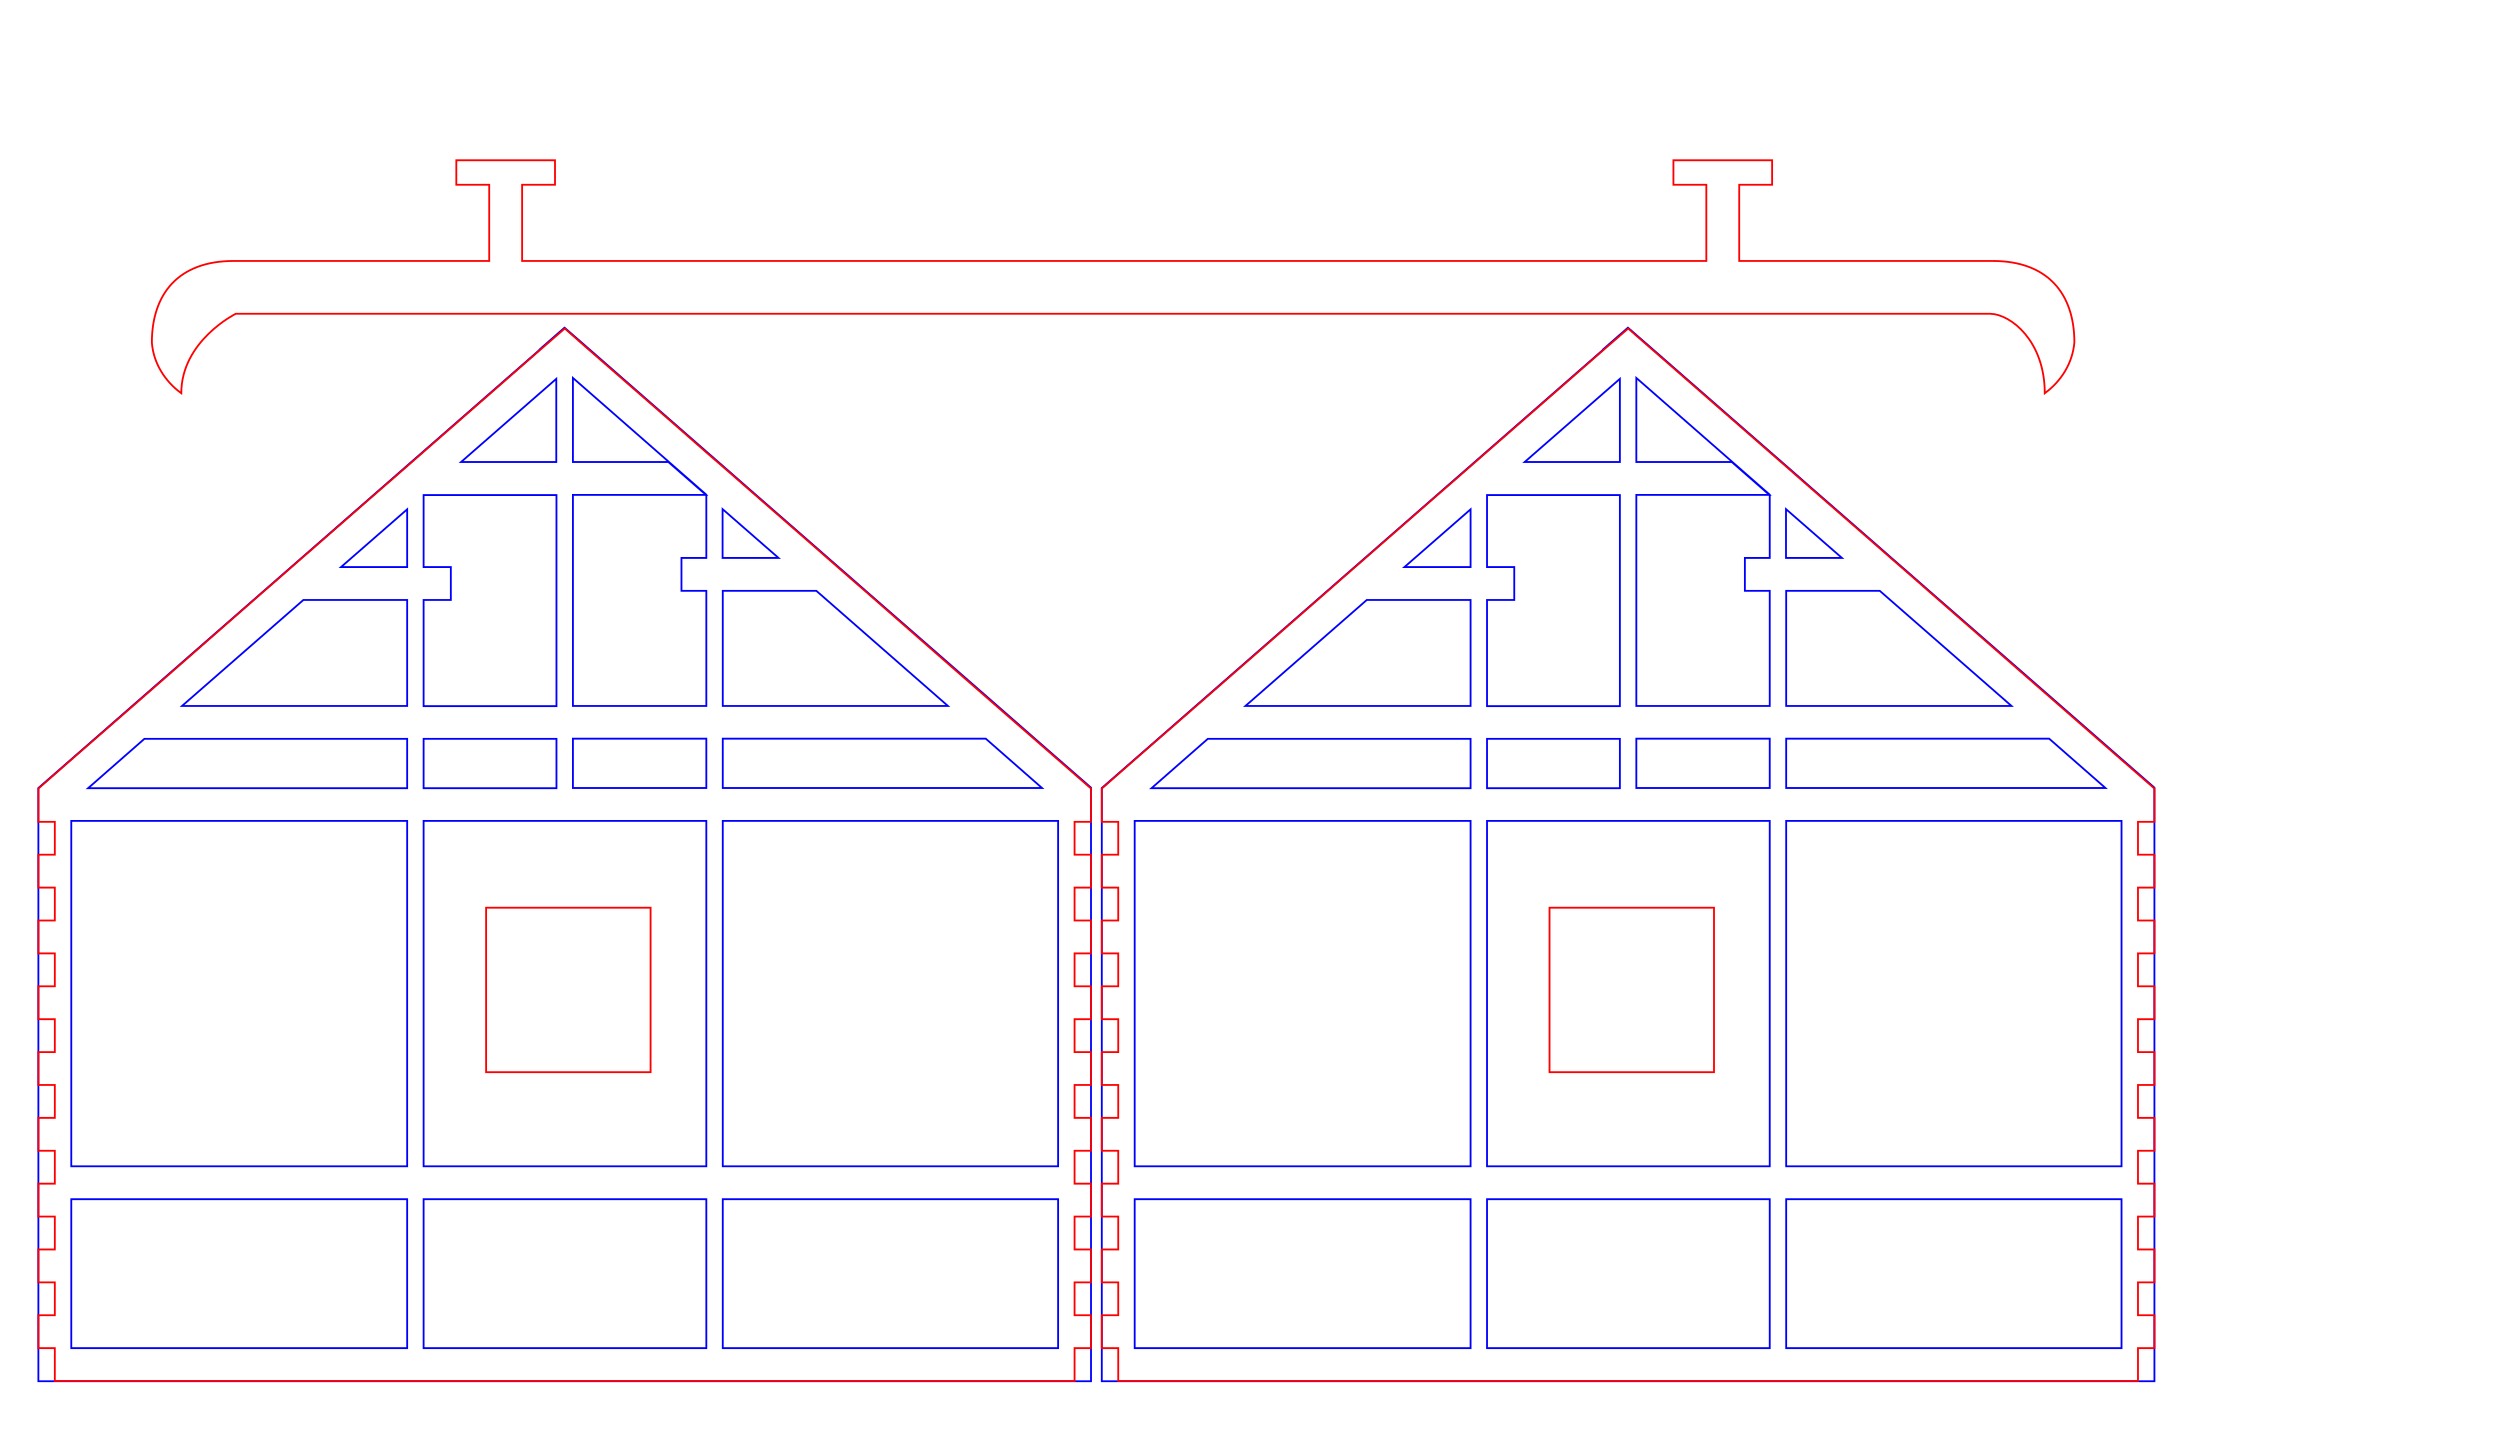 <?xml version="1.0" encoding="utf-8"?>
<!-- Generator: Adobe Illustrator 22.1.0, SVG Export Plug-In . SVG Version: 6.00 Build 0)  -->
<svg version="1.1" id="Layer_1" xmlns="http://www.w3.org/2000/svg" xmlns:xlink="http://www.w3.org/1999/xlink" x="0px" y="0px"
	 width="1368px" height="792px" viewBox="0 0 1368 792" style="enable-background:new 0 0 1368 792;" xml:space="preserve">
<style type="text/css">
	.st0{fill:none;stroke:#0000FF;stroke-miterlimit:10;}
	.st1{fill:none;stroke:#FF0000;stroke-miterlimit:10;}
</style>
<g>
	<g>
		<path class="st0" d="M576.6,413.2l-32-28l-20.6-18l-50.4-44l-8.2-7.2L453,305.2l-8.2-7.2l-35.4-30.9l-9-7.9l-14.2-12.4l-20.6-18
			l-42.9-37.5l-9.3-8.1l-4.5-3.9l-4.5,3.9l-9,7.9l0.1,0.1l0,0L21,431.2v0.1v4v14v5.8v183.2v18v81.5v17.5v0.5h576v-0.5v-17.5v-81.5
			v-18V454.6v-5.4v-14v-4V431L576.6,413.2z M518.7,386.3H395.5v-63h51.2L518.7,386.3z M426,305.3h-30.6v-26.7L426,305.3z
			 M386.5,270.7v34.6h-13.6v18h13.6v63h-73V270.8h72.8l-20.6-18h-52.2v-46L386.5,270.7z M231.8,638.2v-189h154.7v189H231.8z
			 M386.5,656.2v81.5H231.8v-81.5H386.5z M222.8,328.3v58H99.6l66.4-58H222.8z M186.6,310.3l36.2-31.6v31.6H186.6z M231.8,328.3
			h14.9v-18h-14.9v-39.4h72.7v115.5h-72.7V328.3z M252.3,252.8l52.1-45.5v45.5H252.3z M304.5,404.3v27h-72.7v-27H304.5z
			 M313.5,431.2v-27h73v27H313.5z M79,404.3h143.8v27H48.2L79,404.3z M39,449.2h183.8v189H39V449.2z M39,656.2h183.8v81.5H39V656.2z
			 M579,737.7H395.5v-81.5H579V737.7z M395.5,638.2v-189H579v189H395.5z M395.5,431.2v-27h143.9l30.8,27H395.5z"/>
		<g>
			<rect x="266" y="496.7" class="st1" width="90" height="90"/>
		</g>
	</g>
	<polygon class="st1" points="588,449.7 588,467.7 597,467.7 597,485.7 588,485.7 588,503.7 597,503.7 597,521.7 588,521.7 
		588,539.7 597,539.7 597,557.7 588,557.7 588,575.7 597,575.7 597,593.7 588,593.7 588,611.7 597,611.7 597,629.7 588,629.7 
		588,647.7 597,647.7 597,665.7 588,665.7 588,683.7 597,683.7 597,701.7 588,701.7 588,719.7 597,719.7 597,737.7 588,737.7 
		588,755.7 30,755.7 30,737.7 21,737.7 21,719.7 30,719.7 30,701.7 21,701.7 21,683.7 30,683.7 30,665.7 21,665.7 21,647.7 
		30,647.7 30,629.7 21,629.7 21,611.7 30,611.7 30,593.7 21,593.7 21,575.7 30,575.7 30,557.7 21,557.7 21,539.7 30,539.7 30,521.7 
		21,521.7 21,503.7 30,503.7 30,485.7 21,485.7 21,467.7 30,467.7 30,449.7 21,449.7 21,431.5 41.3,413.7 73.3,385.8 93.9,367.8 
		144.2,323.7 152.5,316.5 164.8,305.7 173.1,298.5 205.8,269.9 214.8,262.1 231.7,247.3 252.3,229.3 295.4,191.6 304.5,183.7 
		309,179.8 309.1,179.8 313.5,183.7 322.7,191.8 365.7,229.3 386.2,247.3 400.5,259.7 409.5,267.6 444.9,298.5 453.1,305.7 
		465.4,316.5 473.7,323.7 524,367.8 544.6,385.8 576.6,413.7 597,431.5 597,449.7 	"/>
</g>
<g>
	<g>
		<path class="st0" d="M1158.5,413.2l-32-28l-20.6-18l-50.4-44l-8.2-7.2l-12.4-10.8l-8.2-7.2l-35.4-30.9l-9-7.9l-14.2-12.4l-20.6-18
			l-42.9-37.5l-9.3-8.1l-4.5-3.9l-4.5,3.9l-9,7.9l0.1,0.1l0,0l-274.5,240v0.1v4v14v5.8v183.2v18v81.5v17.5v0.5h576v-0.5v-17.5v-81.5
			v-18V454.6v-5.4v-14v-4V431L1158.5,413.2z M1100.7,386.3H977.4v-63h51.2L1100.7,386.3z M1007.9,305.3h-30.6v-26.7L1007.9,305.3z
			 M968.4,270.7v34.6h-13.6v18h13.6v63h-73V270.8h72.8l-20.6-18h-52.2v-46L968.4,270.7z M813.7,638.2v-189h154.7v189H813.7z
			 M968.4,656.2v81.5H813.7v-81.5H968.4z M804.7,328.3v58H681.5l66.4-58H804.7z M768.5,310.3l36.2-31.6v31.6H768.5z M813.7,328.3
			h14.9v-18h-14.9v-39.4h72.7v115.5h-72.7V328.3z M834.3,252.8l52.1-45.5v45.5H834.3z M886.4,404.3v27h-72.7v-27H886.4z
			 M895.4,431.2v-27h73v27H895.4z M660.9,404.3h143.8v27H630.1L660.9,404.3z M620.9,449.2h183.8v189H620.9V449.2z M620.9,656.2
			h183.8v81.5H620.9V656.2z M1160.9,737.7H977.4v-81.5h183.5V737.7z M977.4,638.2v-189h183.5v189H977.4z M977.4,431.2v-27h143.9
			l30.8,27H977.4z"/>
		<g>
			<rect x="847.9" y="496.7" class="st1" width="90" height="90"/>
		</g>
	</g>
	<polygon class="st1" points="1169.9,449.7 1169.9,467.7 1178.9,467.7 1178.9,485.7 1169.9,485.7 1169.9,503.7 1178.9,503.7 
		1178.9,521.7 1169.9,521.7 1169.9,539.7 1178.9,539.7 1178.9,557.7 1169.9,557.7 1169.9,575.7 1178.9,575.7 1178.9,593.7 
		1169.9,593.7 1169.9,611.7 1178.9,611.7 1178.9,629.7 1169.9,629.7 1169.9,647.7 1178.9,647.7 1178.9,665.7 1169.9,665.7 
		1169.9,683.7 1178.9,683.7 1178.9,701.7 1169.9,701.7 1169.9,719.7 1178.9,719.7 1178.9,737.7 1169.9,737.7 1169.9,755.7 
		611.9,755.7 611.9,737.7 602.9,737.7 602.9,719.7 611.9,719.7 611.9,701.7 602.9,701.7 602.9,683.7 611.9,683.7 611.9,665.7 
		602.9,665.7 602.9,647.7 611.9,647.7 611.9,629.7 602.9,629.7 602.9,611.7 611.9,611.7 611.9,593.7 602.9,593.7 602.9,575.7 
		611.9,575.7 611.9,557.7 602.9,557.7 602.9,539.7 611.9,539.7 611.9,521.7 602.9,521.7 602.9,503.7 611.9,503.7 611.9,485.7 
		602.9,485.7 602.9,467.7 611.9,467.7 611.9,449.7 602.9,449.7 602.9,431.5 623.2,413.7 655.2,385.8 675.8,367.8 726.2,323.7 
		734.4,316.5 746.8,305.7 755,298.5 787.7,269.9 796.7,262.1 813.6,247.3 834.2,229.3 877.3,191.6 886.4,183.7 890.9,179.8 
		891,179.8 895.4,183.7 904.7,191.8 947.6,229.3 968.2,247.3 982.4,259.7 991.4,267.6 1026.8,298.5 1035,305.7 1047.4,316.5 
		1055.6,323.7 1106,367.8 1126.6,385.8 1158.5,413.7 1178.9,431.5 1178.9,449.7 	"/>
</g>
<path class="st1" d="M1118.9,215.2c0-28.7-18.7-43.3-29.8-43.5c-18.7,0-960.1,0-960.1,0s-29.8,14.8-29.8,43.5
	c-9.1-6.7-15.2-16.5-16.1-27.7c0-26.5,14.4-44.7,44.7-44.7c0,0,55.5,0,139.9,0v-41.7h-18V87.7h54v13.4h-18v41.7
	c179.1,0,469.4,0,648,0v-41.7h-18V87.7h54v13.4h-18v41.7c83.7,0,138.7,0,138.7,0c30.3,0,44.7,18.1,44.7,44.6
	C1134.1,198.7,1128,208.5,1118.9,215.2z"/>
</svg>
